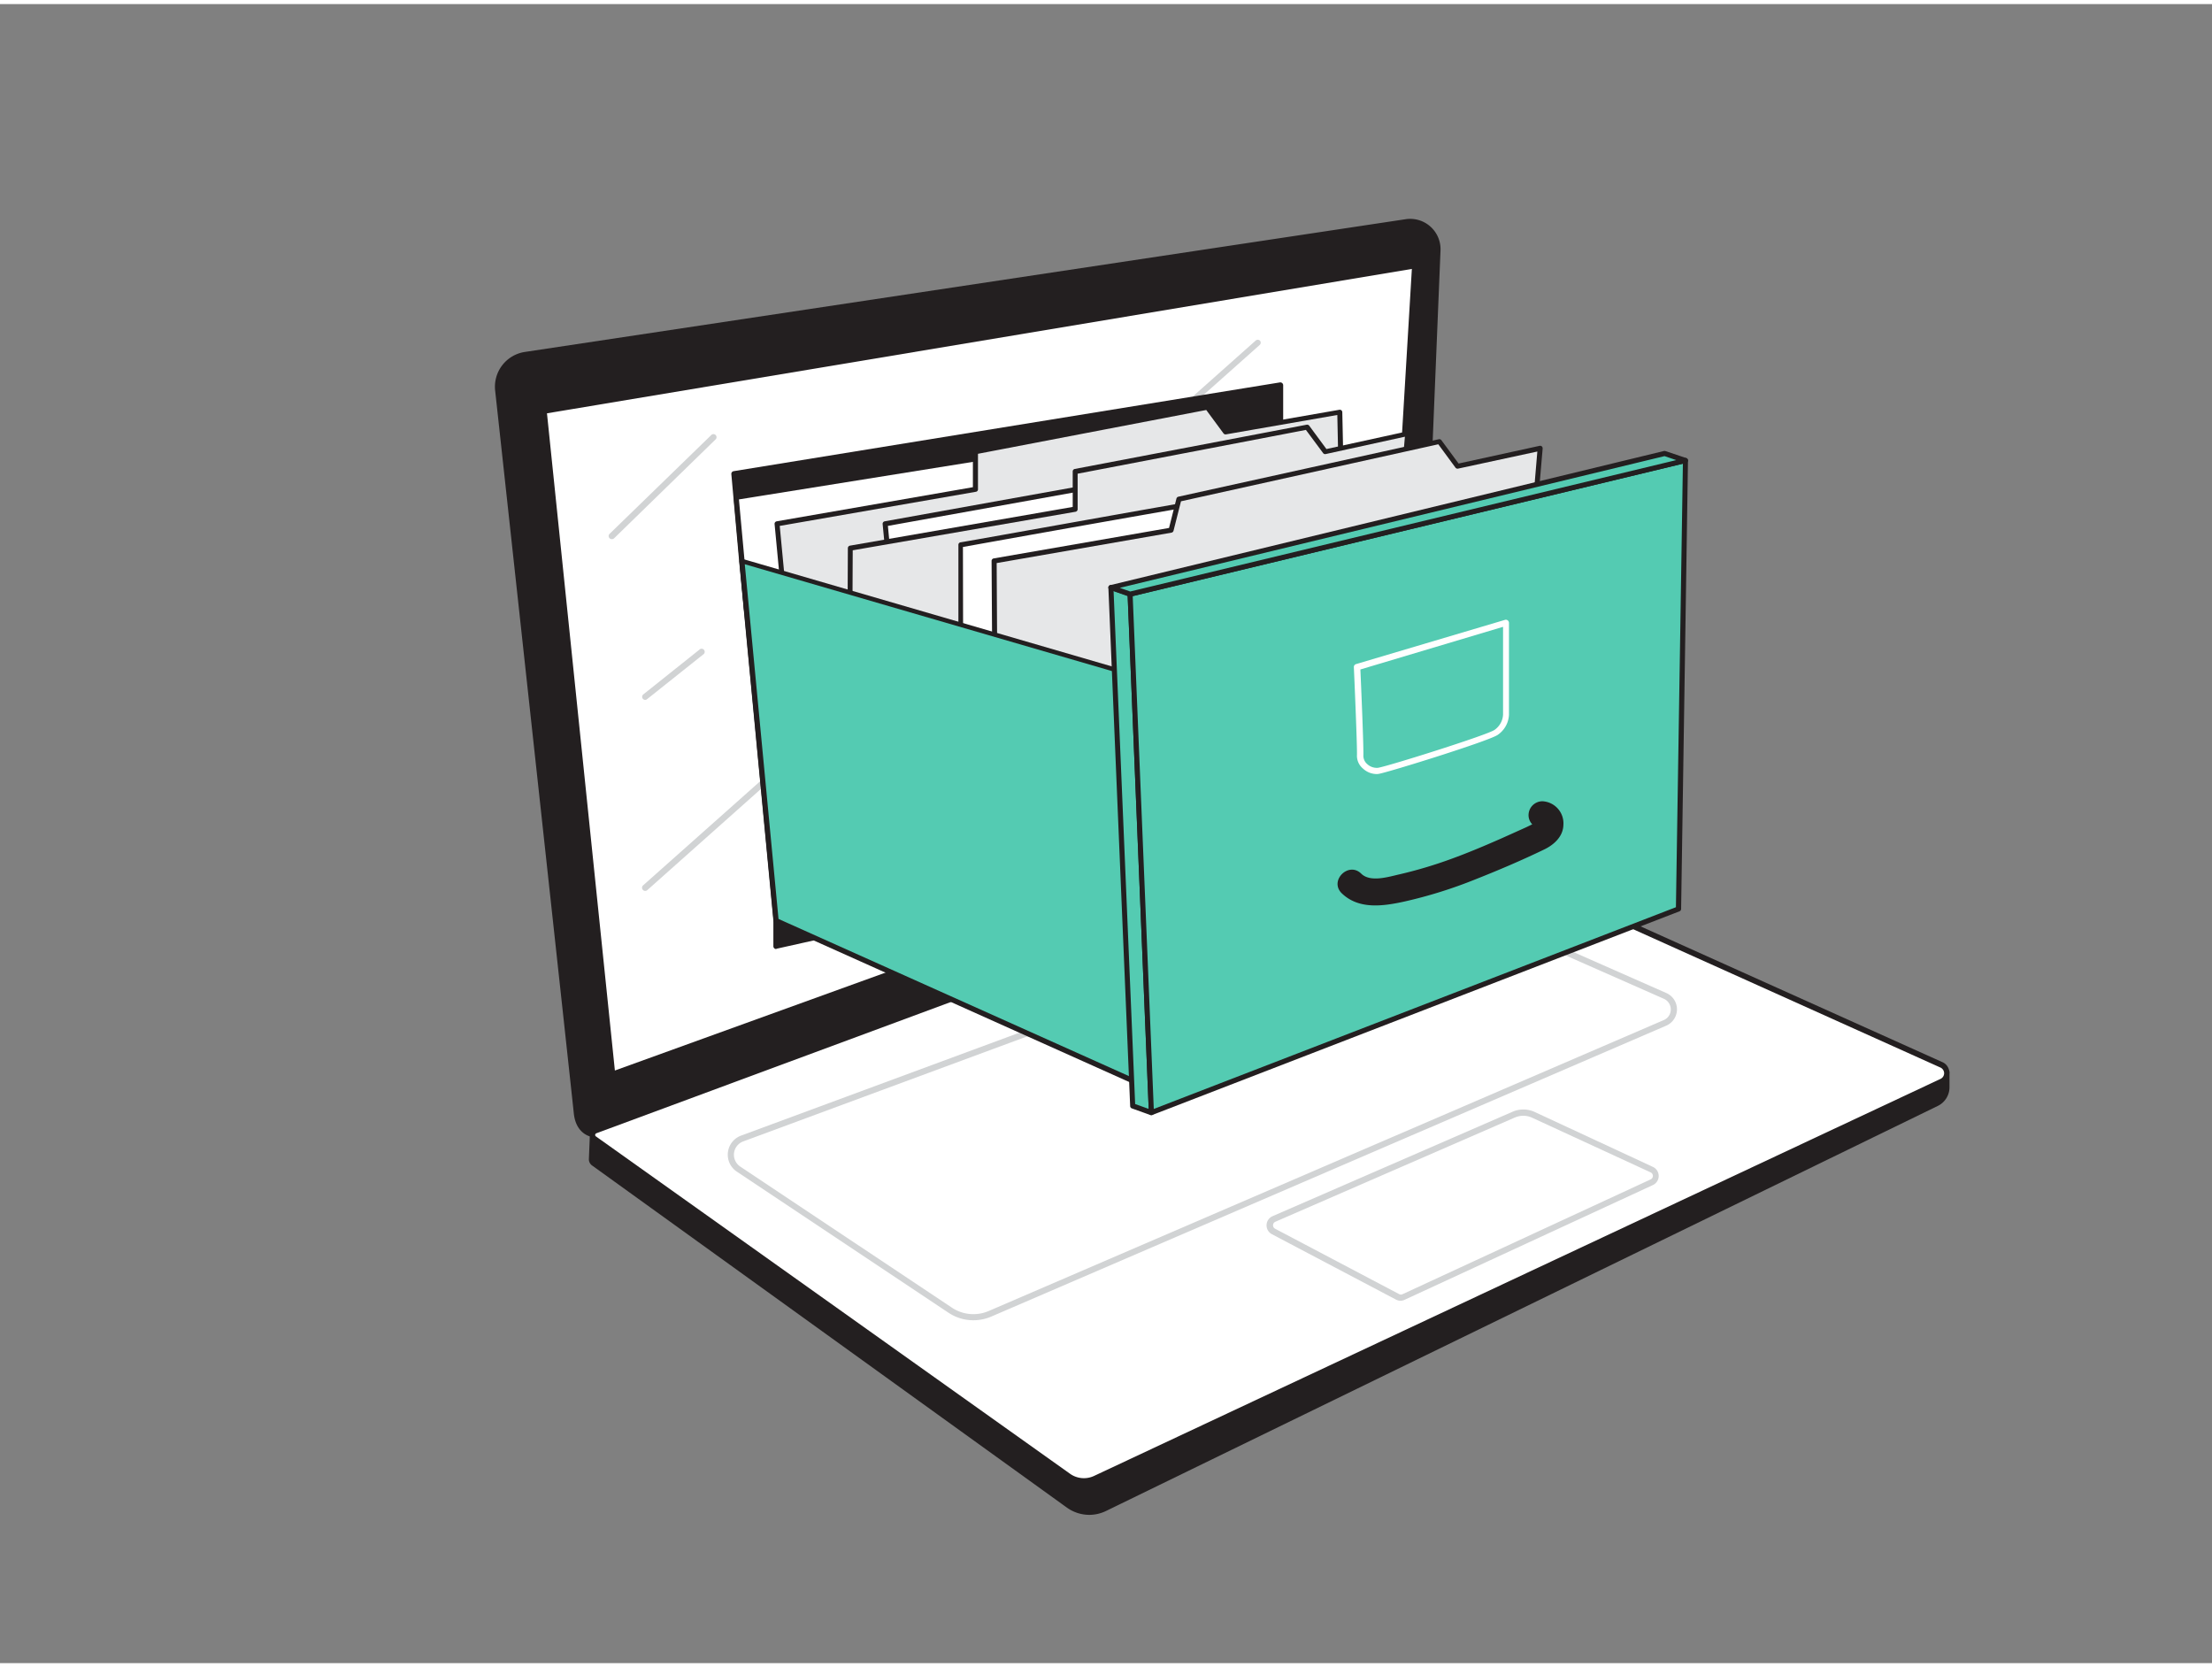 <svg xmlns="http://www.w3.org/2000/svg" viewBox="0 0 400 300" width="406" height="306" class="illustration styles_illustrationTablet__1DWOa"><rect x="0" y="0" width="400" height="300" fill="#808080" stroke="none"/><g id="_483_data_organization_flatline" data-name="#483_data_organization_flatline"><path d="M107.17,204.37s-2.57-.19-2.94-3.85C103.9,197.31,92.76,95.1,90,69.85a5.87,5.87,0,0,1,5-6.44l159.25-24A5,5,0,0,1,260,44.59L255.7,148.94Z" fill="#231f20"></path><path d="M107.17,204.87h0s-3-.27-3.41-4.3c-.33-3.26-11.9-109.42-14.22-130.67a6.36,6.36,0,0,1,5.39-7l159.25-24a5.49,5.49,0,0,1,6.31,5.67L256.2,149a.51.51,0,0,1-.33.45L107.35,204.84A.57.57,0,0,1,107.17,204.87ZM255,39.88a4,4,0,0,0-.68,0L95,63.9a5.35,5.35,0,0,0-4.53,5.89C92.82,91,104.39,197.21,104.73,200.47c.28,2.82,2,3.31,2.39,3.39l148.09-55.27,4.25-104A4.5,4.5,0,0,0,255,39.88Z" fill="#231f20"></path><polygon points="110.8 193.48 98.41 73.63 255.8 47.35 250.07 143.08 110.8 193.48" fill="#fff"></polygon><path d="M110.8,193.94a.45.45,0,0,1-.25-.07.51.51,0,0,1-.21-.34L98,73.68a.47.47,0,0,1,.38-.5L255.73,46.9a.49.49,0,0,1,.38.11.51.51,0,0,1,.15.37l-5.73,95.73a.45.45,0,0,1-.3.4L111,193.91A.4.4,0,0,1,110.8,193.94ZM98.91,74l12.28,118.84,138.45-50.09,5.67-94.86Z" fill="#231f20"></path><path d="M116.68,160.36a.56.56,0,0,1-.42-.18.57.57,0,0,1,0-.79L227.05,60.86a.57.57,0,0,1,.79,0,.55.55,0,0,1-.05.78L117.05,160.22A.54.54,0,0,1,116.68,160.36Z" fill="#d1d3d4"></path><path d="M107.17,204.37l-.18,4.44a.85.85,0,0,0,.36.73l85.87,61.93a6.44,6.44,0,0,0,6.59.57L350.18,198.8a3.27,3.27,0,0,0,1.83-2.93v-2.75l-183.26,11.2Z" fill="#231f20"></path><path d="M197,273.19a7,7,0,0,1-4.07-1.31L107.05,210a1.36,1.36,0,0,1-.56-1.16l.18-4.44a.5.5,0,0,1,.5-.48l61.58-.05L352,192.62a.51.51,0,0,1,.38.13.51.51,0,0,1,.15.37v2.75a3.76,3.76,0,0,1-2.11,3.37L200,272.49A7,7,0,0,1,197,273.19Zm-89.34-68.32-.16,4a.37.37,0,0,0,.15.31l85.87,61.92a5.92,5.92,0,0,0,6.08.53L350,198.35a2.77,2.77,0,0,0,1.55-2.48v-2.22L168.78,204.82Z" fill="#231f20"></path><path d="M107.68,203.76l148-54.82L351,191.8a1.62,1.62,0,0,1,.11,3L198,266.53a4.76,4.76,0,0,1-4.8-.43l-85.73-61A.79.79,0,0,1,107.68,203.76Z" fill="#fff"></path><path d="M196,267.44a5.21,5.21,0,0,1-3-1l-85.73-61a1.24,1.24,0,0,1,.29-2.18l148-54.82a.47.47,0,0,1,.35,0l95.28,42.86a2.08,2.08,0,0,1,.12,3.81L198.22,267A5.2,5.2,0,0,1,196,267.44Zm59.68-118L107.84,204.19h0a.33.33,0,0,0-.21.26.31.31,0,0,0,.14.31l85.73,61a4.33,4.33,0,0,0,4.34.39L350.9,194.36a1.14,1.14,0,0,0,.66-1.09,1.16,1.16,0,0,0-.74-1Zm-148,54.33h0Z" fill="#231f20"></path><path d="M176,238a8.07,8.07,0,0,1-4.48-1.36l-38.27-25.51a3.68,3.68,0,0,1,.76-6.52l122.58-45.33a.55.55,0,0,1,.42,0l44.32,19.55a3.22,3.22,0,0,1,0,5.89L179.22,237.35A8.25,8.25,0,0,1,176,238Zm80.77-77.6L134.4,205.66a2.57,2.57,0,0,0-.54,4.55l38.27,25.51a7,7,0,0,0,6.65.61h0l122.08-52.61a2.07,2.07,0,0,0,1.27-1.92,2.1,2.1,0,0,0-1.25-1.93Z" fill="#d1d3d4"></path><path d="M253.27,234.47a1.77,1.77,0,0,1-.84-.21L230,222.44a1.81,1.81,0,0,1,.12-3.26l43.41-18.89h0a4.89,4.89,0,0,1,4,.05l21.37,9.93a1.81,1.81,0,0,1,0,3.28L254,234.3A1.83,1.83,0,0,1,253.27,234.47ZM274,201.31l-43.4,18.89a.7.7,0,0,0,0,1.26l22.42,11.82a.68.68,0,0,0,.62,0l44.85-20.75a.7.7,0,0,0,0-1.27L277,201.35a3.77,3.77,0,0,0-3.07,0Z" fill="#d1d3d4"></path><polygon points="134.16 100.69 132.75 84.93 231.54 68.88 231.54 150.04 140.35 170.37 140.35 165.73 134.16 100.69" fill="#231f20"></polygon><path d="M140.35,170.87a.5.5,0,0,1-.5-.5v-4.64l-6.19-65h0L132.25,85a.5.5,0,0,1,.42-.54l98.79-16.05a.52.52,0,0,1,.58.5V150a.49.49,0,0,1-.39.48l-91.19,20.33Zm-5.69-70.22,6.19,65v4.05L231,149.64V69.47L133.29,85.35l1.37,15.3Z" fill="#231f20"></path><polygon points="135.04 109.99 133.13 89.19 200.89 78.31 185.21 129.69 135.04 109.99" fill="#fff"></polygon><path d="M185.21,130.15a.45.45,0,0,1-.16,0l-50.17-19.7a.47.47,0,0,1-.29-.39l-1.91-20.8a.44.44,0,0,1,.38-.49l67.75-10.88a.44.44,0,0,1,.42.15.45.45,0,0,1,.09.43l-15.67,51.39a.47.47,0,0,1-.24.28A.45.45,0,0,1,185.21,130.15Zm-49.74-20.48,49.45,19.42,15.32-50.21L133.62,89.57Z" fill="#231f20"></path><path d="M146.12,151.84c-.28-1.69-5.59-57.86-5.59-57.86l35.86-6.24v-6.8l41.94-8,3.29,4.47,20.66-3.6,1.12,52.37Z" fill="#e6e7e8"></path><path d="M146.12,152.3a.42.42,0,0,1-.24-.07.45.45,0,0,1-.21-.31c-.28-1.69-5.38-55.6-5.6-57.89a.46.46,0,0,1,.38-.5l35.48-6.17V80.94a.46.46,0,0,1,.38-.45l41.94-8a.46.46,0,0,1,.45.18l3.12,4.24,20.38-3.55a.45.45,0,0,1,.53.44l1.13,52.37a.46.46,0,0,1-.34.45l-97.28,25.72ZM141,94.36c.47,4.94,4.87,51.38,5.49,56.91l96.43-25.49L241.83,74.3l-20.14,3.51a.47.47,0,0,1-.44-.18l-3.12-4.23-41.28,7.92v6.42a.44.44,0,0,1-.38.45Z" fill="#231f20"></path><polygon points="163.06 125.27 160.06 93.98 223.69 82.53 223.69 116.37 163.06 125.27" fill="#fff"></polygon><path d="M163.06,125.72a.44.44,0,0,1-.45-.41l-3-31.28a.46.46,0,0,1,.37-.5l63.63-11.45a.51.51,0,0,1,.38.1.48.48,0,0,1,.16.35v33.84a.46.46,0,0,1-.39.45l-60.63,8.9Zm-2.5-31.36,2.91,30.38L223.24,116V83.08Z" fill="#231f20"></path><path d="M153.77,150c-.28-1.69,0-51.66,0-51.66l40.66-7.07v-6.8l41.94-8.05,3.29,4.46,14.93-3.27-4.13,48.24Z" fill="#e6e7e8"></path><path d="M153.77,150.49a.45.45,0,0,1-.25-.07.47.47,0,0,1-.2-.31c-.28-1.71,0-49.69,0-51.73a.46.46,0,0,1,.38-.45l40.28-7V84.51a.46.46,0,0,1,.38-.45l41.93-8a.47.47,0,0,1,.46.18l3.11,4.22,14.64-3.2a.46.46,0,0,1,.56.48l-4.13,48.24a.47.47,0,0,1-.35.41l-96.67,24.14Zm.43-51.72c-.08,16.4-.18,46.31,0,50.69L250,125.53l4.05-47.3-14.33,3.14a.45.45,0,0,1-.46-.18L236.15,77l-41.28,7.92v6.43a.46.46,0,0,1-.38.45Z" fill="#231f20"></path><path d="M173.74,136.08V97.78s66.66-12,66.85-11.45,0,52.34,0,52.34Z" fill="#fff"></path><path d="M240.59,139.13h0l-66.85-2.6a.45.45,0,0,1-.43-.45V97.78a.45.45,0,0,1,.37-.45c.17,0,16.86-3,33.36-5.93,33.76-5.94,33.81-5.77,34-5.21s.08,36.89,0,52.48a.46.46,0,0,1-.45.46Zm-66.39-3.49,65.93,2.56c.06-16.87.14-47.57,0-51.41-4.58.41-48.38,8.21-66,11.38Z" fill="#231f20"></path><path d="M180.33,155.22c-.28-1.69-.56-54.53-.56-54.53l32-5.56,1.41-5.61,47.1-10.39,3.29,4.46,14.93-3.26-4.13,48.24Z" fill="#e6e7e8"></path><path d="M180.33,155.68a.51.51,0,0,1-.24-.07.45.45,0,0,1-.21-.31c-.28-1.71-.55-52.45-.57-54.6a.46.46,0,0,1,.38-.46l31.71-5.51,1.34-5.32a.47.47,0,0,1,.34-.33l47.1-10.39a.46.46,0,0,1,.47.17l3.11,4.22,14.65-3.2a.48.48,0,0,1,.4.1.51.51,0,0,1,.15.39l-4.13,48.24a.46.46,0,0,1-.33.4l-94,26.65Zm-.1-54.6c.09,17.34.31,49,.52,53.55L274,128.21,278,80.91,263.67,84a.47.47,0,0,1-.47-.17l-3.11-4.23L213.56,89.91l-1.35,5.33a.48.48,0,0,1-.37.34Z" fill="#231f20"></path><polygon points="134.16 100.69 140.35 165.73 206.24 195.3 202.86 120.68 134.16 100.69" fill="#54CBB2"></polygon><path d="M206.24,195.75a.41.41,0,0,1-.19,0l-65.88-29.56a.45.45,0,0,1-.27-.37l-6.2-65a.48.48,0,0,1,.17-.4.45.45,0,0,1,.42-.09l68.7,20a.44.44,0,0,1,.32.41l3.38,74.62a.46.46,0,0,1-.2.4A.43.43,0,0,1,206.24,195.75Zm-65.46-30.32,65,29.15L202.42,121l-67.74-19.71Z" fill="#231f20"></path><polygon points="204.83 199.24 200.89 105.48 204.36 106.7 208.21 200.45 204.83 199.24" fill="#54CBB2"></polygon><path d="M208.21,200.9l-.16,0-3.37-1.21a.46.46,0,0,1-.31-.41l-3.94-93.76a.44.44,0,0,1,.19-.39.45.45,0,0,1,.42-.06l3.47,1.22a.45.45,0,0,1,.31.41l3.84,93.75a.44.44,0,0,1-.18.38A.46.46,0,0,1,208.21,200.9Zm-2.94-2,2.45.88L203.92,107l-2.55-.9Z" fill="#231f20"></path><polygon points="208.21 200.45 303.52 163.62 304.78 82.53 204.36 106.7 208.21 200.45" fill="#54CBB2"></polygon><path d="M208.21,200.9a.43.43,0,0,1-.25-.07.46.46,0,0,1-.21-.37l-3.85-93.74a.45.45,0,0,1,.35-.46L304.68,82.09a.46.46,0,0,1,.39.09.45.45,0,0,1,.17.36L304,163.63a.46.46,0,0,1-.29.42l-95.31,36.82A.45.45,0,0,1,208.21,200.9Zm-3.38-93.84,3.81,92.73,94.42-36.48,1.26-80.2Z" fill="#231f20"></path><polygon points="200.89 105.48 300.98 81.27 304.78 82.53 204.36 106.7 200.89 105.48" fill="#54CBB2"></polygon><path d="M204.36,107.16a.4.4,0,0,1-.15,0l-3.47-1.22a.45.45,0,0,1-.31-.45.44.44,0,0,1,.35-.42L300.87,80.82a.57.57,0,0,1,.26,0l3.8,1.27a.45.45,0,0,1,.31.45.46.46,0,0,1-.35.43L204.47,107.14Zm-1.86-1.6,1.88.66,98.74-23.76L301,81.74Z" fill="#231f20"></path><path d="M248.88,139.23a3.67,3.67,0,0,1-2.42-1,3,3,0,0,1-1.08-2.39c.07-1.65-.55-15.79-.56-15.94a.55.55,0,0,1,.39-.55l26.94-8a.54.54,0,0,1,.49.09.55.55,0,0,1,.23.44c0,.64,0,15.67,0,16.65a4.65,4.65,0,0,1-2,3.59c-1.36,1.06-20,6.85-21.61,7.09A2,2,0,0,1,248.88,139.23ZM246,120.32c.11,2.45.61,14.05.54,15.59a2,2,0,0,0,.71,1.53,2.54,2.54,0,0,0,1.94.66c1.74-.26,20-6,21.09-6.87a3.57,3.57,0,0,0,1.52-2.75c0-.84,0-12.75,0-15.87Z" fill="#fff"></path><path d="M278.91,144.15a2.52,2.52,0,0,0-2.5,2.5,2.37,2.37,0,0,0,.67,1.67l-1.13.55-4.45,2c-3,1.32-6,2.59-9.08,3.71a79.21,79.21,0,0,1-9.32,2.78c-1.94.43-5.29,1.52-6.95-.12-2.29-2.25-5.83,1.28-3.53,3.54,3.09,3,7.52,2.34,11.36,1.5a83.06,83.06,0,0,0,12.8-4c4.2-1.66,8.38-3.44,12.44-5.4,1.76-.84,3.43-2.33,3.49-4.42A4,4,0,0,0,278.91,144.15Z" fill="#231f20"></path><path d="M110.67,96.75a.56.56,0,0,1-.39-1l18.4-17.88a.56.56,0,0,1,.77.8L111.06,96.59A.54.54,0,0,1,110.67,96.75Z" fill="#d1d3d4"></path><path d="M116.68,125.82a.55.55,0,0,1-.44-.21.56.56,0,0,1,.09-.78l10.14-8.09a.56.56,0,1,1,.69.87L117,125.7A.54.54,0,0,1,116.68,125.82Z" fill="#d1d3d4"></path></g></svg>